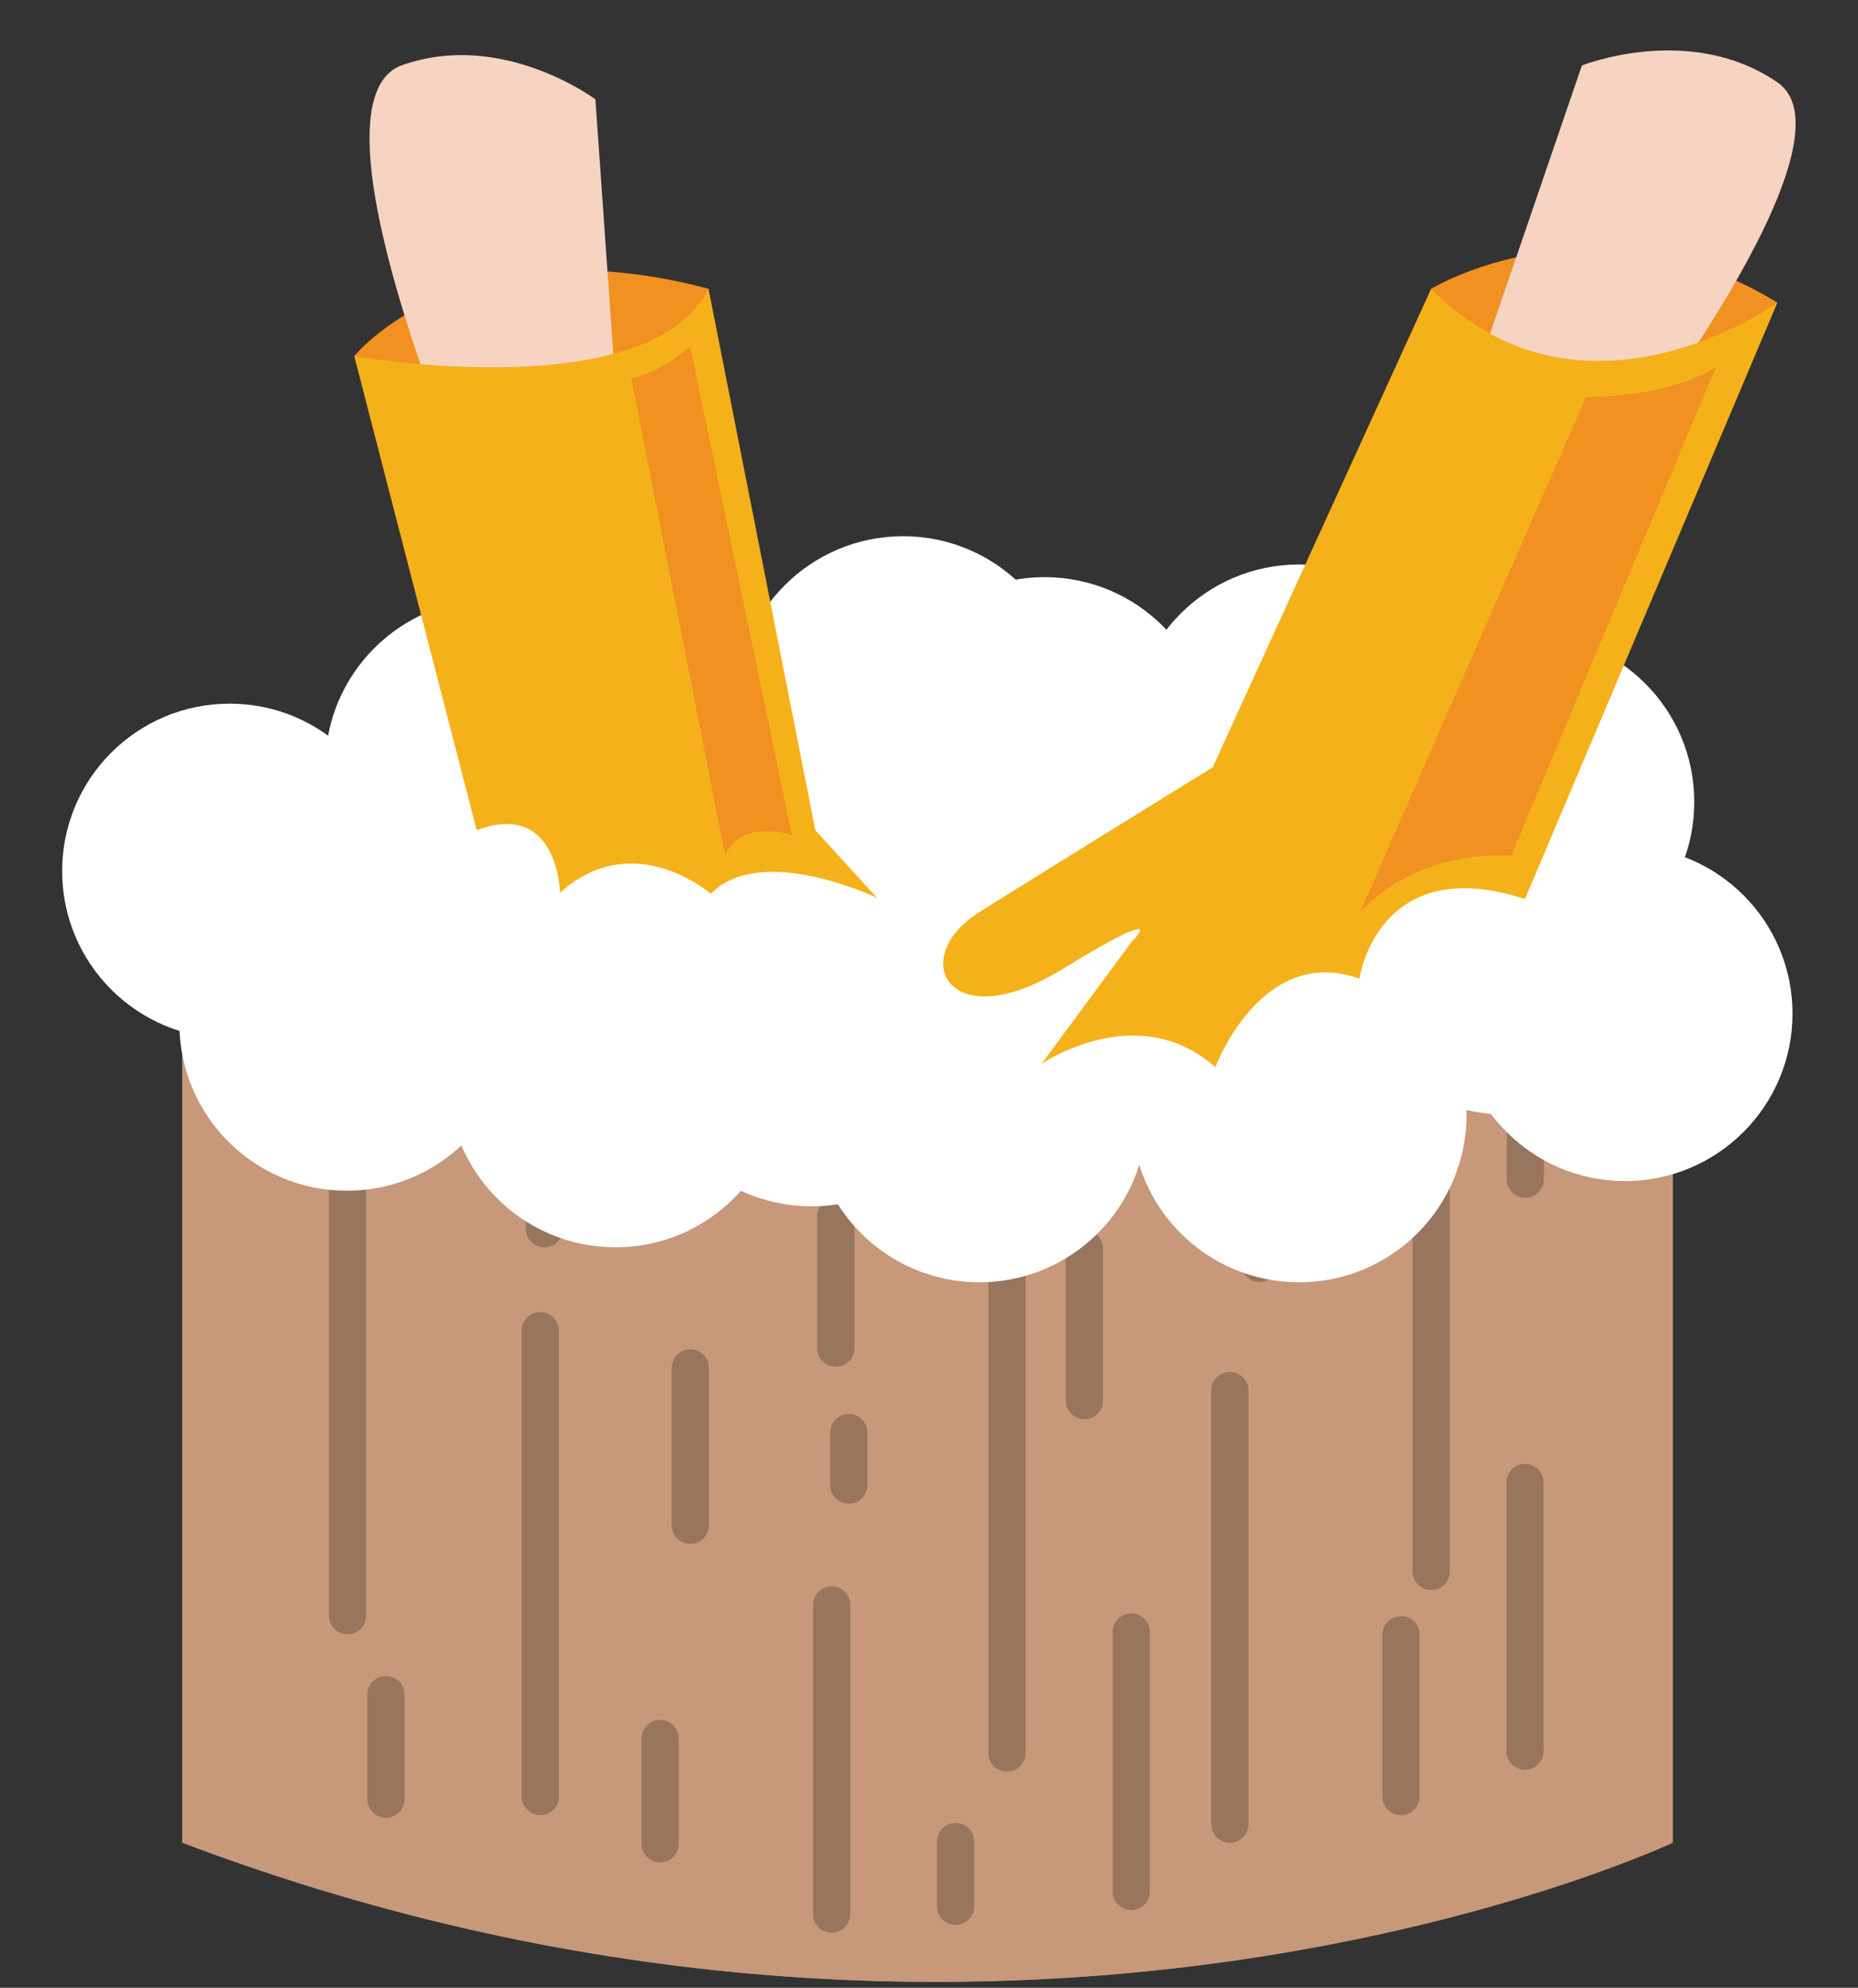 <?xml version="1.0" encoding="utf-8"?>
<!-- Generator: Adobe Illustrator 22.1.0, SVG Export Plug-In . SVG Version: 6.00 Build 0)  -->
<svg version="1.1" id="Layer_1" xmlns="http://www.w3.org/2000/svg" xmlns:xlink="http://www.w3.org/1999/xlink" x="0px" y="0px"
	 viewBox="0 0 499.3 534.2" style="enable-background:new 0 0 499.3 534.2;" xml:space="preserve">
<rect x="0" y="0" width="499.3" height="534.2" fill="#333333" stroke="none"/>
<style type="text/css">
	.st0{fill:#F19121;}
	.st1{fill:#F6D4C1;}
	.st2{fill:#C7987A;}
	.st3{fill:#98755D;}
	.st4{fill:#A0DBE8;}
	.st5{fill:none;stroke:#98755D;stroke-width:47;stroke-linecap:round;stroke-miterlimit:10;}
	.st6{fill:none;stroke:#98755D;stroke-width:10;stroke-linecap:round;stroke-miterlimit:10;}
	.st7{fill:#FFFFFF;}
	.st8{fill:#F5B11A;}
</style>
<path class="st0" d="M95.2,95.7c0,0,28.6-35.8,95.2-18.1v50.9h-51.2L95.2,95.7z"/>
<path class="st0" d="M384.6,77.6c0,0,43.5-26.4,93,3.7L461.2,107l-85.8-5.4L384.6,77.6z"/>
<path class="st1" d="M166,112l-6-85.3c0,0-25-18.7-51.9-9.2s16.5,110.9,16.5,110.9L166,112z"/>
<path class="st1" d="M397.4,98.5l27.7-80.9c0,0,29-11.6,52.5,4.5s-44.5,102.9-44.5,102.9L397.4,98.5z"/>
<title>Asset 45</title>
<g id="Layer_2_2_">
	<g id="_2_1_">
		<path class="st2" d="M449.5,495.2V270.7c-225.1-65.5-400.5,0-400.5,0v224.5C271.1,579.3,449.5,495.2,449.5,495.2z M436.7,279.2
			c0,0-17.6,7.3-49.8,14.2c-46.6,11.4-95.8,14.2-139.9,12.9c-42.7-0.9-85.2-5.6-127.1-14c-10.3-2-16.2-3.4-16.2-3.4l0,0
			c-13.7-3.1-27.8-6.6-42.1-10.6C40.3,272.3,256.9,217.1,436.7,279.2z"/>
		<path class="st3" d="M410.4,286.9c-7.7,2.5-15.5,4.7-23.4,6.6c32.1-7,49.8-14.2,49.8-14.2c-179.8-62.1-375-0.8-375-0.8
			c14.3,4,28.3,7.6,42.1,10.6C260.6,257.9,410.4,286.9,410.4,286.9z"/>
		<path class="st3" d="M247,306.4c-42.6-1.3-85.2-6-127.1-14C161.8,300.8,204.3,305.5,247,306.4z"/>
		<path class="st4" d="M103.7,288.9L103.7,288.9c0,0,5.8,1.4,16.2,3.4c41.9,8.1,84.4,12.8,127.1,14.1c44.2,1.3,93.4-1.5,139.9-12.9
			c7.9-1.9,15.7-4.1,23.5-6.6C422,283.1,260.6,257.9,103.7,288.9z"/>
		<line class="st5" x1="93.4" y1="316.8" x2="93.4" y2="434.2"/>
		<line class="st5" x1="145.2" y1="357.6" x2="145.2" y2="482.8"/>
		<line class="st5" x1="270.6" y1="319.4" x2="270.6" y2="471.1"/>
		<line class="st5" x1="330.5" y1="373.7" x2="330.5" y2="490.2"/>
		<line class="st5" x1="384.6" y1="308" x2="384.6" y2="422.3"/>
		<path class="st2" d="M49,270.7c0,0,175.4-65.5,400.5,0v224.5c0,0-178.3,84.2-400.5,0L49,270.7L49,270.7z"/>
		<path class="st3" d="M61.7,278.3c0,0,195.2-61.2,375,0.8C436.7,279.2,285.4,341.3,61.7,278.3z"/>
		<line class="st6" x1="93.4" y1="316.8" x2="93.4" y2="434.2"/>
		<line class="st6" x1="145.2" y1="357.6" x2="145.2" y2="482.8"/>
		<line class="st6" x1="185.5" y1="367.6" x2="185.5" y2="409.9"/>
		<line class="st6" x1="270.6" y1="319.4" x2="270.6" y2="471.1"/>
		<line class="st6" x1="223.5" y1="431.3" x2="223.5" y2="514.4"/>
		<line class="st6" x1="177.4" y1="495.5" x2="177.4" y2="467.2"/>
		<line class="st6" x1="224.6" y1="326.8" x2="224.6" y2="362.3"/>
		<line class="st6" x1="146.3" y1="305.4" x2="146.3" y2="330.2"/>
		<line class="st6" x1="330.5" y1="373.7" x2="330.5" y2="490.2"/>
		<line class="st6" x1="304" y1="508.3" x2="304" y2="438.6"/>
		<line class="st6" x1="291.4" y1="335.5" x2="291.4" y2="376.4"/>
		<line class="st6" x1="384.6" y1="308" x2="384.6" y2="422.3"/>
		<line class="st6" x1="376.5" y1="439.3" x2="376.5" y2="482.8"/>
		<line class="st6" x1="409.8" y1="470.6" x2="409.8" y2="398.4"/>
		<line class="st6" x1="103.7" y1="455.4" x2="103.7" y2="483.5"/>
		<line class="st6" x1="338.5" y1="314" x2="338.5" y2="339.5"/>
		<line class="st6" x1="228.1" y1="385" x2="228.1" y2="399.1"/>
		<line class="st6" x1="256.8" y1="494.9" x2="256.8" y2="512.3"/>
		<line class="st6" x1="409.9" y1="296.7" x2="409.9" y2="316.9"/>
		<path class="st4" d="M103.7,288.9c0,0,167.2,41.3,302.4-2.1C406.1,286.9,260.6,257.9,103.7,288.9z"/>
		<circle class="st7" cx="61.7" cy="234.1" r="45"/>
		<ellipse class="st7" cx="132.4" cy="206" rx="45" ry="45"/>
		<circle class="st7" cx="124.6" cy="251.2" r="45"/>
		<ellipse class="st7" cx="93.2" cy="275" rx="45" ry="45"/>
		<circle class="st7" cx="165.4" cy="290.2" r="45"/>
		<circle class="st7" cx="197.7" cy="218" r="45"/>
		
			<ellipse transform="matrix(0.16 -0.987 0.987 0.16 -92.4 449.781)" class="st7" cx="218.1" cy="279.2" rx="45" ry="45"/>
		<circle class="st7" cx="263.2" cy="299.6" r="45"/>
		<circle class="st7" cx="280.7" cy="200.1" r="45"/>
		<circle class="st7" cx="270.9" cy="241.8" r="45"/>
		<circle class="st7" cx="349.1" cy="196.7" r="45"/>
		<circle class="st7" cx="242.7" cy="189.1" r="45"/>
		<circle class="st7" cx="330.4" cy="260.5" r="45"/>
		<circle class="st7" cx="349.1" cy="299.6" r="45"/>
		<circle class="st7" cx="404.4" cy="254.5" r="45"/>
		<circle class="st7" cx="410.3" cy="215.5" r="45"/>
		<circle class="st7" cx="436.7" cy="272.4" r="45"/>
	</g>
	<path class="st8" d="M384.6,77.6l-58.7,128.6c0,0-43.1,26.6-62.7,38.9s-8.3,34.1,22.2,15.4s18.7-7.4,18.7-7.4l-24.2,32.8
		c0,0,25.7-17.7,46.7,0.9c0,0,12.3-33.2,38.7-23.8c0,0,4.9-34.3,44.5-21.4l67.8-160.2C477.6,81.4,425.4,118.9,384.6,77.6z"/>
	<path class="st8" d="M95.2,95.7c0,0,79.2,13.9,95.2-18.1l28.7,145.5l16.6,18.2c0,0-31.1-15-44.7-1.1c0,0-20.7-18.1-40.5-0.3
		c0,0-0.5-25-22.4-16.8L95.2,95.7z"/>
</g>
<path class="st0" d="M461.2,98.5L406.1,230c0,0-24.1-2.6-40.6,15.1l60.7-138.4C426.2,106.7,448.5,107,461.2,98.5z"/>
<path class="st0" d="M185.5,93.2l27.3,131.2c0,0-13.9-4.6-17.9,5.6l-25.3-128.5C169.6,101.5,175,101.6,185.5,93.2z"/>
</svg>
